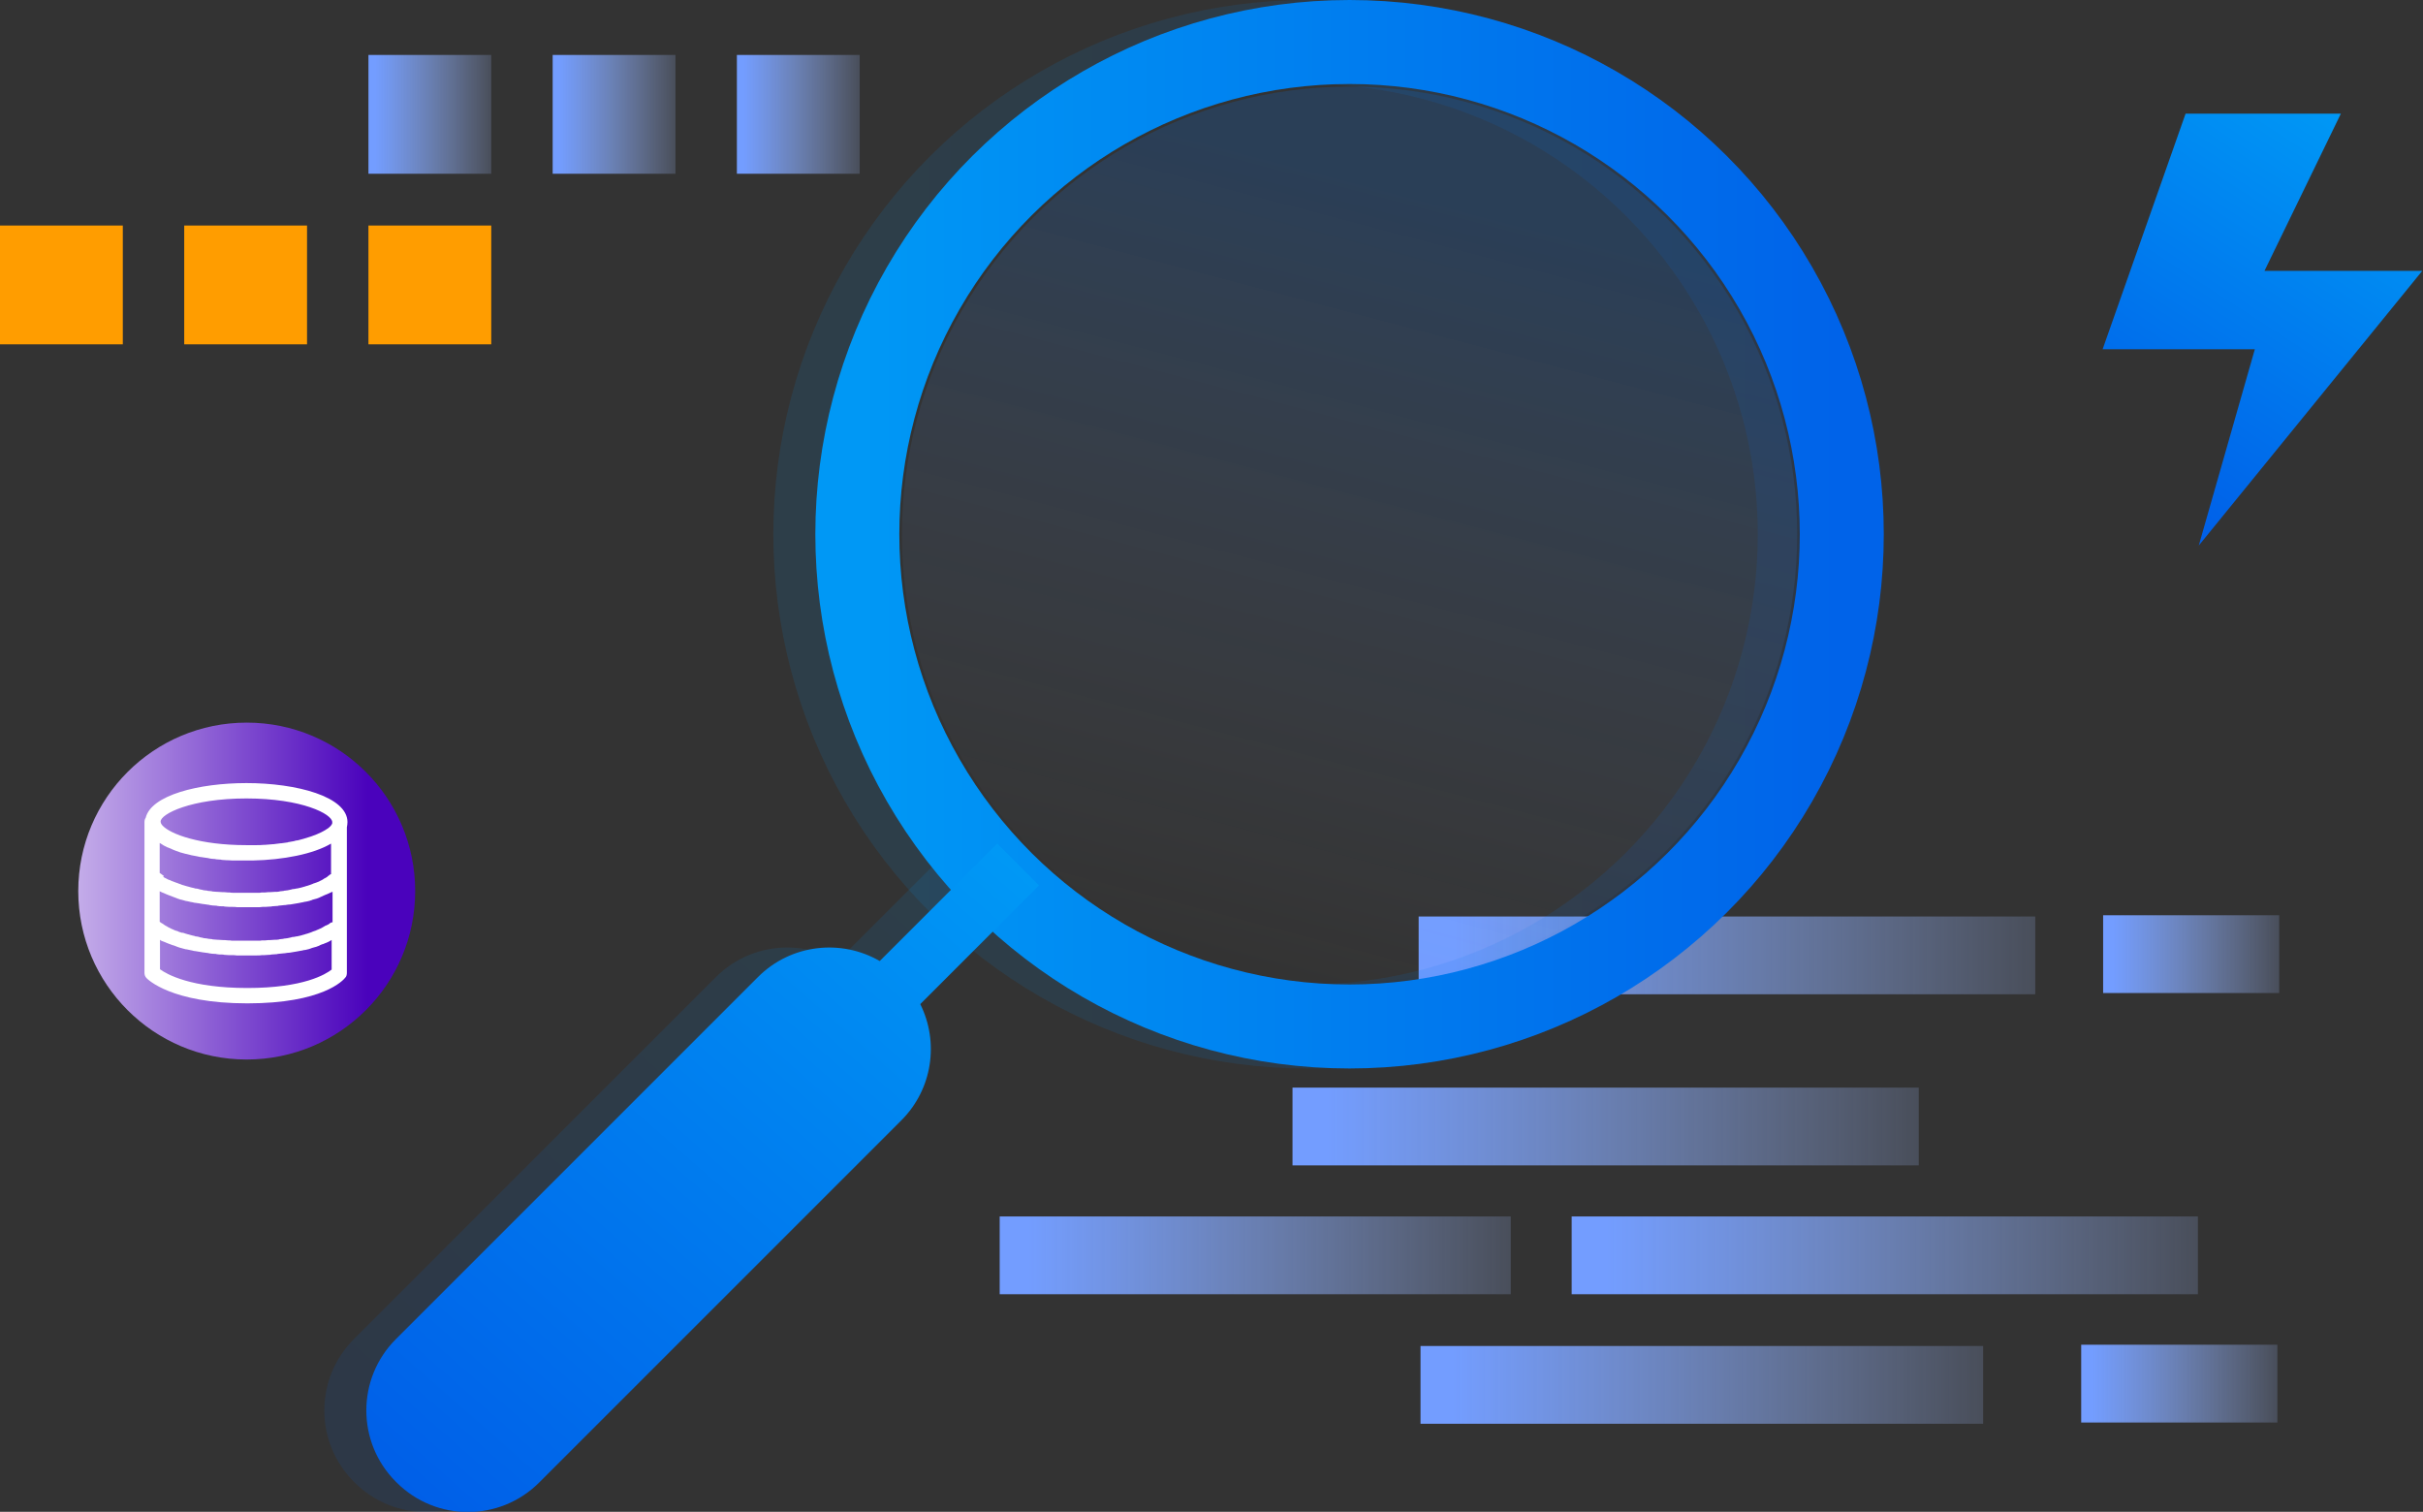 <?xml version="1.0" encoding="UTF-8"?>
<svg width="577px" height="360px" viewBox="0 0 577 360" version="1.1" xmlns="http://www.w3.org/2000/svg" xmlns:xlink="http://www.w3.org/1999/xlink">
    <rect x="0" y="0" width="577" height="360" fill="#333333" stroke="none"/>
    <title>编组 16</title>
    <defs>
        <linearGradient x1="-22.541%" y1="44.924%" x2="94.268%" y2="44.924%" id="linearGradient-1">
            <stop stop-color="#B0C8FF" stop-opacity="0" offset="0%"></stop>
            <stop stop-color="#739DFF" offset="100%"></stop>
        </linearGradient>
        <linearGradient x1="-22.541%" y1="44.924%" x2="94.268%" y2="44.924%" id="linearGradient-2">
            <stop stop-color="#B0C8FF" stop-opacity="0" offset="0%"></stop>
            <stop stop-color="#739DFF" offset="100%"></stop>
        </linearGradient>
        <linearGradient x1="-22.541%" y1="44.924%" x2="94.268%" y2="44.924%" id="linearGradient-3">
            <stop stop-color="#B0C8FF" stop-opacity="0" offset="0%"></stop>
            <stop stop-color="#739DFF" offset="100%"></stop>
        </linearGradient>
        <linearGradient x1="-22.541%" y1="44.924%" x2="94.268%" y2="44.924%" id="linearGradient-4">
            <stop stop-color="#B0C8FF" stop-opacity="0" offset="0%"></stop>
            <stop stop-color="#739DFF" offset="100%"></stop>
        </linearGradient>
        <linearGradient x1="-22.541%" y1="44.924%" x2="94.268%" y2="44.924%" id="linearGradient-5">
            <stop stop-color="#B0C8FF" stop-opacity="0" offset="0%"></stop>
            <stop stop-color="#739DFF" offset="100%"></stop>
        </linearGradient>
        <linearGradient x1="-22.541%" y1="44.924%" x2="94.268%" y2="44.924%" id="linearGradient-6">
            <stop stop-color="#B0C8FF" stop-opacity="0" offset="0%"></stop>
            <stop stop-color="#739DFF" offset="100%"></stop>
        </linearGradient>
        <linearGradient x1="-22.541%" y1="44.924%" x2="94.268%" y2="44.924%" id="linearGradient-7">
            <stop stop-color="#B0C8FF" stop-opacity="0" offset="0%"></stop>
            <stop stop-color="#739DFF" offset="100%"></stop>
        </linearGradient>
        <linearGradient x1="50%" y1="0%" x2="50%" y2="100%" id="linearGradient-8">
            <stop stop-color="#0063E9" offset="0%"></stop>
            <stop stop-color="#0098F5" offset="100%"></stop>
        </linearGradient>
        <linearGradient x1="93.994%" y1="0.626%" x2="8.69%" y2="96.924%" id="linearGradient-9">
            <stop stop-color="#0098F5" offset="0%"></stop>
            <stop stop-color="#005FE8" offset="100%"></stop>
        </linearGradient>
        <linearGradient x1="0%" y1="44.924%" x2="86.18%" y2="67.654%" id="linearGradient-10">
            <stop stop-color="#B0C8FF" stop-opacity="0" offset="0%"></stop>
            <stop stop-color="#0074FF" offset="100%"></stop>
        </linearGradient>
        <linearGradient x1="74.091%" y1="0%" x2="27.379%" y2="97.519%" id="linearGradient-11">
            <stop stop-color="#0098F5" offset="0%"></stop>
            <stop stop-color="#005FE8" offset="100%"></stop>
        </linearGradient>
        <linearGradient x1="86.019%" y1="50%" x2="-42.005%" y2="50%" id="linearGradient-12">
            <stop stop-color="#4A02BC" offset="0%"></stop>
            <stop stop-color="#FFFFFF" offset="100%"></stop>
        </linearGradient>
    </defs>
    <g id="网站-pc" stroke="none" stroke-width="1" fill="none" fill-rule="evenodd">
        <g id="gateway" transform="translate(-300, -3958)">
            <g id="编组-16" transform="translate(300, 3958)">
                <rect id="矩形备份-141" fill="url(#linearGradient-1)" transform="translate(405.261, 329.776) rotate(-180) translate(-405.261, -329.776) " x="338.272" y="320.515" width="133.977" height="18.521"></rect>
                <rect id="矩形备份-151" fill="url(#linearGradient-2)" transform="translate(411.248, 227.503) rotate(-180) translate(-411.248, -227.503) " x="337.831" y="218.243" width="146.834" height="18.521"></rect>
                <rect id="矩形备份-142" fill="url(#linearGradient-3)" transform="translate(448.836, 298.929) rotate(-180) translate(-448.836, -298.929) " x="374.269" y="289.668" width="149.134" height="18.521"></rect>
                <rect id="矩形备份-150" fill="url(#linearGradient-3)" transform="translate(382.358, 268.247) rotate(-180) translate(-382.358, -268.247) " x="307.791" y="258.986" width="149.134" height="18.521"></rect>
                <rect id="矩形备份-153" fill="url(#linearGradient-4)" transform="translate(298.914, 298.929) rotate(-180) translate(-298.914, -298.929) " x="238.062" y="289.668" width="121.705" height="18.521"></rect>
                <rect id="矩形备份-143" fill="url(#linearGradient-5)" transform="translate(190.099, 27.23) rotate(-180) translate(-190.099, -27.23) " x="175.476" y="13.085" width="29.246" height="28.291"></rect>
                <rect id="矩形备份-146" fill="#FF9D00" transform="translate(102.361, 67.85) rotate(-180) translate(-102.361, -67.85) " x="87.738" y="53.705" width="29.246" height="28.291"></rect>
                <rect id="矩形备份-144" fill="url(#linearGradient-5)" transform="translate(102.361, 27.23) rotate(-180) translate(-102.361, -27.23) " x="87.738" y="13.085" width="29.246" height="28.291"></rect>
                <rect id="矩形备份-147" fill="#FF9D00" transform="translate(14.623, 67.85) rotate(-180) translate(-14.623, -67.85) " x="0" y="53.705" width="29.246" height="28.291"></rect>
                <rect id="矩形备份-145" fill="url(#linearGradient-5)" transform="translate(146.23, 27.23) rotate(-180) translate(-146.23, -27.23) " x="131.607" y="13.085" width="29.246" height="28.291"></rect>
                <rect id="矩形备份-148" fill="#FF9D00" transform="translate(58.492, 67.85) rotate(-180) translate(-58.492, -67.85) " x="43.869" y="53.705" width="29.246" height="28.291"></rect>
                <rect id="矩形备份-149" fill="url(#linearGradient-6)" transform="translate(518.968, 329.476) rotate(-180) translate(-518.968, -329.476) " x="495.604" y="320.216" width="46.728" height="18.521"></rect>
                <rect id="矩形备份-152" fill="url(#linearGradient-7)" transform="translate(521.795, 227.204) rotate(-180) translate(-521.795, -227.204) " x="500.83" y="217.943" width="41.932" height="18.521"></rect>
                <circle id="椭圆形" stroke="url(#linearGradient-8)" stroke-width="20" opacity="0.113" transform="translate(311.377, 127.216) rotate(-270) translate(-311.377, -127.216) " cx="311.377" cy="127.216" r="117.216"></circle>
                <path d="M227.467,200.876 L237.422,210.832 L209.148,239.107 C213.629,248.091 212.125,259.301 204.635,266.791 L118.399,353.027 C109.026,362.399 93.83,362.399 84.458,353.027 L84.266,352.835 C74.893,343.462 74.893,328.266 84.266,318.894 L170.501,232.658 C178.36,224.8 190.312,223.53 199.493,228.849 L227.467,200.876 Z" id="形状结合" fill="url(#linearGradient-9)" opacity="0.113"></path>
                <circle id="椭圆形" stroke="url(#linearGradient-8)" stroke-width="20" transform="translate(321.377, 127.216) rotate(-270) translate(-321.377, -127.216) " cx="321.377" cy="127.216" r="117.216"></circle>
                <circle id="椭圆形" fill="url(#linearGradient-10)" opacity="0.178" transform="translate(321.377, 127.216) rotate(-90) translate(-321.377, -127.216) " cx="321.377" cy="127.216" r="106.6"></circle>
                <path d="M237.467,200.876 L247.422,210.832 L219.148,239.107 C223.629,248.091 222.125,259.301 214.635,266.791 L128.399,353.027 C119.026,362.399 103.83,362.399 94.458,353.027 L94.266,352.835 C84.893,343.462 84.893,328.266 94.266,318.894 L180.501,232.658 C188.36,224.8 200.312,223.53 209.493,228.849 L237.467,200.876 Z" id="形状结合" fill="url(#linearGradient-9)"></path>
                <g id="lighting" transform="translate(500.707, 27.061)" fill="url(#linearGradient-11)">
                    <polygon id="路径" points="38.539 37.447 56.737 0 19.758 0 0 56.101 36.247 56.101 22.894 102.851 22.894 102.851 76.11 37.447"></polygon>
                </g>
                <ellipse id="椭圆形备份-31" fill="url(#linearGradient-12)" cx="58.753" cy="212.187" rx="40.116" ry="40.112"></ellipse>
                <g id="数据库" transform="translate(33.189, 186.292)" fill="#FFFFFF" fill-rule="nonzero">
                    <rect id="矩形" opacity="0" x="0.187" y="0.182" width="53.483" height="53.483"></rect>
                    <path d="M49.555,9.473 C49.555,3.401 37.452,0.182 25.494,0.182 C14.188,0.182 2.81,3.035 1.505,8.449 C1.288,8.742 1.215,9.108 1.215,9.473 L1.215,45.394 C1.215,45.833 1.36,46.272 1.722,46.637 C1.94,46.857 7.52,52.636 25.711,52.636 C43.685,52.636 48.541,47.15 49.048,46.491 C49.338,46.199 49.41,45.76 49.41,45.321 L49.41,10.717 C49.483,10.278 49.555,9.912 49.555,9.473 Z M45.642,33.396 C45.569,33.396 45.569,33.469 45.497,33.469 C45.497,33.469 45.424,33.469 45.424,33.542 C45.352,33.615 45.279,33.615 45.207,33.689 L45.134,33.762 C45.062,33.762 45.062,33.835 44.989,33.835 C44.989,33.835 44.917,33.908 44.844,33.908 C44.772,33.908 44.772,33.981 44.699,33.981 C44.627,33.981 44.627,34.054 44.554,34.054 C44.482,34.054 44.41,34.127 44.337,34.127 C44.265,34.127 44.265,34.201 44.192,34.201 C44.12,34.274 44.047,34.274 43.975,34.347 C43.902,34.347 43.902,34.42 43.83,34.42 C43.685,34.493 43.612,34.566 43.467,34.64 C43.395,34.64 43.395,34.713 43.322,34.713 C43.25,34.786 43.105,34.786 43.033,34.859 C42.96,34.859 42.888,34.932 42.815,34.932 C42.743,35.005 42.598,35.005 42.525,35.079 C42.453,35.079 42.38,35.152 42.308,35.152 C42.235,35.225 42.09,35.225 42.018,35.298 C41.945,35.298 41.873,35.371 41.8,35.371 C41.656,35.444 41.511,35.444 41.366,35.517 C41.293,35.517 41.293,35.517 41.221,35.591 C41.003,35.664 40.858,35.737 40.641,35.81 C40.568,35.81 40.496,35.883 40.423,35.883 C40.278,35.956 40.134,35.956 39.989,36.03 C39.916,36.03 39.844,36.103 39.699,36.103 C39.554,36.176 39.409,36.176 39.264,36.249 C39.191,36.249 39.046,36.322 38.974,36.322 C38.829,36.395 38.684,36.395 38.467,36.469 C38.394,36.469 38.322,36.542 38.177,36.542 C37.959,36.615 37.742,36.615 37.524,36.688 L37.38,36.688 C37.09,36.761 36.8,36.834 36.51,36.834 C36.437,36.834 36.292,36.834 36.22,36.907 C36.003,36.981 35.785,36.981 35.568,37.054 C35.423,37.054 35.35,37.127 35.205,37.127 C34.988,37.127 34.77,37.2 34.626,37.2 C34.481,37.2 34.408,37.2 34.263,37.273 C34.046,37.273 33.828,37.346 33.611,37.346 C33.466,37.346 33.393,37.346 33.249,37.42 C32.959,37.493 32.596,37.493 32.306,37.493 L32.234,37.493 C31.872,37.493 31.509,37.566 31.147,37.566 L30.784,37.566 C30.495,37.566 30.205,37.639 29.987,37.639 L29.552,37.639 C29.262,37.639 29.045,37.639 28.755,37.712 L22.377,37.712 C22.088,37.712 21.798,37.712 21.58,37.639 L21.145,37.639 C20.856,37.639 20.566,37.566 20.276,37.566 L19.913,37.566 C19.551,37.566 19.116,37.493 18.754,37.493 L18.609,37.493 C18.319,37.493 17.957,37.42 17.667,37.42 C17.522,37.42 17.449,37.42 17.304,37.346 C17.087,37.346 16.797,37.273 16.58,37.273 C16.435,37.273 16.362,37.273 16.217,37.2 C16,37.2 15.782,37.127 15.565,37.127 C15.42,37.127 15.347,37.127 15.203,37.054 C14.985,36.981 14.695,36.981 14.478,36.907 C14.405,36.907 14.333,36.907 14.26,36.834 C13.97,36.761 13.681,36.688 13.391,36.688 C13.318,36.688 13.246,36.688 13.246,36.615 C13.028,36.542 12.811,36.542 12.593,36.469 C12.521,36.469 12.449,36.395 12.304,36.395 C12.159,36.322 11.941,36.322 11.796,36.249 C11.724,36.249 11.651,36.176 11.506,36.176 C11.361,36.103 11.144,36.103 10.999,36.03 C10.927,36.03 10.854,35.956 10.782,35.956 C10.564,35.883 10.419,35.81 10.202,35.81 L10.057,35.81 L9.405,35.591 C9.332,35.591 9.332,35.591 9.26,35.517 C9.115,35.444 8.97,35.371 8.825,35.371 C8.752,35.371 8.68,35.298 8.607,35.298 C8.462,35.225 8.318,35.225 8.245,35.152 C8.173,35.152 8.1,35.079 8.1,35.079 C7.955,35.005 7.883,35.005 7.738,34.932 C7.665,34.932 7.665,34.859 7.593,34.859 L7.158,34.64 L6.723,34.42 C6.723,34.42 6.651,34.42 6.651,34.347 C6.578,34.274 6.433,34.274 6.361,34.201 C6.288,34.201 6.288,34.127 6.216,34.127 C6.143,34.054 6.071,34.054 5.998,33.981 L5.926,33.908 C5.926,33.981 5.853,33.908 5.781,33.835 C5.781,33.835 5.708,33.835 5.708,33.762 C5.491,33.615 5.346,33.542 5.201,33.469 C5.201,33.469 5.129,33.469 5.129,33.396 C5.056,33.396 5.056,33.323 4.984,33.323 C4.984,33.323 4.911,33.323 4.911,33.25 C4.911,33.25 4.839,33.25 4.839,33.176 L4.839,25.934 C4.839,25.934 4.911,26.007 4.984,26.007 L5.419,26.226 C5.491,26.226 5.564,26.3 5.636,26.3 C5.781,26.373 5.998,26.446 6.143,26.519 C6.216,26.519 6.216,26.592 6.288,26.592 C6.506,26.665 6.796,26.812 7.013,26.885 C7.085,26.885 7.158,26.958 7.23,26.958 C7.448,27.031 7.593,27.104 7.81,27.177 C7.883,27.251 8.028,27.251 8.173,27.324 C8.39,27.397 8.535,27.47 8.752,27.543 C8.897,27.616 8.97,27.616 9.115,27.69 L9.767,27.909 C9.912,27.909 9.984,27.982 10.129,27.982 C10.492,28.055 10.782,28.202 11.144,28.275 L11.289,28.275 C11.579,28.348 11.941,28.421 12.231,28.494 C12.376,28.494 12.521,28.567 12.666,28.567 C12.956,28.641 13.173,28.714 13.463,28.714 C13.608,28.714 13.753,28.787 13.97,28.787 C14.26,28.86 14.55,28.86 14.84,28.933 C14.985,28.933 15.13,29.006 15.347,29.006 C15.71,29.08 16.072,29.08 16.362,29.153 C16.507,29.153 16.58,29.153 16.724,29.226 C17.232,29.299 17.667,29.372 18.174,29.372 C18.319,29.372 18.464,29.372 18.609,29.445 C18.971,29.519 19.406,29.519 19.768,29.519 C19.986,29.519 20.131,29.519 20.348,29.592 C20.711,29.592 21.073,29.665 21.435,29.665 L22.088,29.665 C22.45,29.665 22.885,29.665 23.32,29.738 L28.175,29.738 C28.538,29.738 28.973,29.738 29.335,29.665 L29.987,29.665 C30.35,29.665 30.712,29.592 31.074,29.592 C31.292,29.592 31.437,29.592 31.654,29.519 C32.016,29.519 32.379,29.445 32.741,29.445 C32.886,29.445 33.031,29.445 33.176,29.372 C33.683,29.299 34.118,29.299 34.626,29.226 L34.77,29.226 C35.205,29.153 35.568,29.08 36.003,29.08 C36.147,29.08 36.292,29.006 36.437,29.006 C36.727,28.933 37.017,28.933 37.307,28.86 C37.452,28.86 37.597,28.787 37.742,28.787 C38.032,28.714 38.249,28.714 38.467,28.641 C38.612,28.641 38.757,28.567 38.901,28.567 C39.191,28.494 39.409,28.421 39.626,28.421 C39.771,28.421 39.844,28.348 39.989,28.348 C40.351,28.275 40.641,28.202 41.003,28.055 C41.076,28.055 41.148,28.055 41.148,27.982 C41.438,27.909 41.656,27.836 41.945,27.763 C42.018,27.763 42.163,27.69 42.235,27.69 C42.453,27.616 42.598,27.543 42.815,27.47 C42.888,27.397 43.033,27.397 43.105,27.324 C43.25,27.251 43.467,27.177 43.612,27.104 C43.685,27.031 43.83,27.031 43.902,26.958 C44.047,26.885 44.265,26.812 44.41,26.739 C44.482,26.739 44.554,26.665 44.627,26.665 C44.844,26.592 45.062,26.446 45.279,26.373 C45.352,26.373 45.352,26.3 45.424,26.3 C45.569,26.226 45.787,26.153 45.931,26.08 L46.004,26.08 L46.004,33.323 C45.787,33.323 45.714,33.396 45.642,33.396 C45.714,33.396 45.642,33.396 45.642,33.396 L45.642,33.396 Z M45.787,21.691 C45.787,21.764 45.714,21.764 45.787,21.691 C45.714,21.764 45.714,21.764 45.642,21.764 L45.497,21.91 C45.424,21.983 45.352,21.983 45.279,22.056 C45.279,22.056 45.207,22.056 45.207,22.13 C45.134,22.203 45.062,22.203 44.989,22.276 L44.917,22.349 C44.844,22.349 44.772,22.422 44.772,22.495 C44.699,22.495 44.699,22.569 44.627,22.569 C44.554,22.642 44.482,22.642 44.41,22.715 C44.337,22.715 44.337,22.788 44.265,22.788 C44.192,22.861 44.12,22.861 43.975,22.934 C43.975,22.934 43.902,22.934 43.902,23.007 C43.757,23.081 43.685,23.154 43.54,23.227 C43.467,23.227 43.467,23.3 43.395,23.3 C43.322,23.373 43.177,23.373 43.105,23.446 C43.033,23.446 42.96,23.52 42.96,23.52 C42.888,23.593 42.743,23.593 42.67,23.666 C42.598,23.666 42.525,23.739 42.453,23.739 C42.38,23.812 42.235,23.812 42.09,23.885 C42.018,23.885 41.945,23.959 41.873,23.959 C41.728,24.032 41.583,24.032 41.438,24.105 C41.366,24.105 41.366,24.105 41.293,24.178 C41.076,24.251 40.931,24.324 40.713,24.397 C40.641,24.397 40.568,24.471 40.496,24.471 C40.351,24.544 40.206,24.544 40.061,24.617 C39.989,24.617 39.916,24.69 39.771,24.69 C39.626,24.763 39.481,24.763 39.336,24.836 C39.264,24.836 39.119,24.91 39.046,24.91 C38.901,24.983 38.757,24.983 38.539,25.056 C38.467,25.056 38.394,25.129 38.249,25.129 C38.032,25.202 37.814,25.202 37.597,25.275 L37.452,25.275 C37.162,25.349 36.872,25.422 36.582,25.422 C36.51,25.422 36.365,25.422 36.292,25.495 C36.075,25.568 35.858,25.568 35.64,25.641 C35.495,25.641 35.423,25.714 35.278,25.714 C35.06,25.714 34.843,25.787 34.698,25.787 C34.553,25.787 34.481,25.787 34.336,25.861 C34.118,25.861 33.901,25.934 33.683,25.934 C33.538,25.934 33.466,25.934 33.321,26.007 C33.031,26.08 32.669,26.08 32.306,26.08 L32.234,26.08 C31.872,26.08 31.509,26.153 31.074,26.153 L30.712,26.153 C30.422,26.153 30.205,26.226 29.915,26.226 L29.48,26.226 C29.19,26.226 28.973,26.226 28.683,26.3 L22.305,26.3 C22.015,26.3 21.725,26.3 21.508,26.226 L21.073,26.226 C20.783,26.226 20.493,26.153 20.203,26.153 L19.841,26.153 C19.478,26.153 19.044,26.08 18.681,26.08 L18.536,26.08 C18.246,26.08 17.884,26.007 17.594,26.007 C17.449,26.007 17.377,26.007 17.232,25.934 C17.014,25.934 16.797,25.861 16.507,25.861 C16.362,25.861 16.29,25.861 16.145,25.787 C15.927,25.787 15.71,25.714 15.492,25.714 C15.347,25.714 15.275,25.714 15.13,25.641 C14.913,25.568 14.695,25.568 14.405,25.495 C14.333,25.495 14.26,25.495 14.188,25.422 C13.898,25.349 13.608,25.275 13.318,25.275 C13.246,25.275 13.173,25.275 13.101,25.202 C12.883,25.129 12.666,25.129 12.449,25.056 C12.376,25.056 12.231,24.983 12.159,24.983 C12.014,24.91 11.796,24.91 11.651,24.836 C11.579,24.836 11.434,24.763 11.361,24.763 C11.216,24.69 10.999,24.69 10.854,24.617 C10.782,24.617 10.709,24.544 10.637,24.544 C10.419,24.471 10.274,24.471 10.129,24.397 C10.057,24.397 10.057,24.397 9.984,24.324 L9.332,24.105 C9.26,24.105 9.187,24.032 9.187,24.032 C9.042,23.959 8.897,23.959 8.752,23.885 C8.68,23.885 8.607,23.812 8.535,23.812 C8.39,23.739 8.318,23.739 8.173,23.666 C8.1,23.666 8.028,23.593 7.955,23.593 C7.81,23.52 7.738,23.52 7.593,23.446 C7.52,23.446 7.448,23.373 7.448,23.373 C7.303,23.3 7.158,23.227 7.085,23.227 L7.013,23.227 L6.578,23.007 C6.506,23.007 6.506,22.934 6.433,22.934 C6.361,22.861 6.288,22.861 6.143,22.788 C6.071,22.788 6.071,22.715 5.998,22.715 C5.926,22.642 5.853,22.642 5.781,22.569 C5.708,22.569 5.708,22.495 5.636,22.495 C5.926,22.349 5.853,22.276 5.781,22.276 L5.708,22.203 C5.636,22.13 5.564,22.13 5.491,22.056 C5.491,22.056 5.419,22.056 5.419,21.983 C5.346,21.91 5.274,21.91 5.201,21.837 L5.129,21.764 C5.056,21.764 5.056,21.691 4.984,21.691 L4.911,21.617 L4.839,21.617 L4.839,14.448 C4.911,14.448 4.911,14.521 4.984,14.521 C5.201,14.668 5.346,14.741 5.564,14.887 C5.636,14.96 5.708,14.96 5.781,15.033 L6.651,15.472 C6.723,15.472 6.796,15.545 6.868,15.545 C7.085,15.619 7.375,15.765 7.593,15.838 C7.665,15.911 7.81,15.911 7.883,15.984 C8.1,16.058 8.39,16.204 8.607,16.277 C8.68,16.277 8.752,16.35 8.825,16.35 C9.187,16.496 9.477,16.57 9.839,16.716 C9.912,16.716 10.057,16.789 10.129,16.789 C10.419,16.862 10.709,16.935 10.927,17.009 C11.072,17.009 11.144,17.082 11.289,17.082 L12.159,17.301 C12.231,17.301 12.304,17.374 12.449,17.374 C12.811,17.448 13.246,17.521 13.608,17.594 C13.753,17.594 13.826,17.667 13.97,17.667 C14.26,17.74 14.55,17.813 14.84,17.813 C14.985,17.813 15.13,17.886 15.275,17.886 C15.637,17.96 15.927,17.96 16.29,18.033 C16.362,18.033 16.507,18.033 16.58,18.106 C17.014,18.179 17.377,18.252 17.812,18.252 C17.957,18.252 18.101,18.252 18.246,18.325 C18.536,18.325 18.826,18.399 19.189,18.399 C19.334,18.399 19.478,18.399 19.623,18.472 C19.986,18.472 20.348,18.545 20.711,18.545 L20.928,18.545 C21.363,18.545 21.798,18.618 22.233,18.618 L26.943,18.618 C34.263,18.472 41.438,17.082 45.642,14.594 L45.642,21.691 L45.787,21.691 Z M25.494,3.84 C38.757,3.84 45.931,7.571 45.931,9.473 L45.931,9.766 C45.787,10.205 45.424,10.571 44.844,11.01 C44.772,11.01 44.772,11.083 44.699,11.083 C44.554,11.156 44.41,11.302 44.265,11.375 C43.177,12.034 41.511,12.765 39.409,13.351 C39.336,13.351 39.264,13.424 39.191,13.424 C38.829,13.497 38.467,13.643 38.104,13.716 C37.887,13.79 37.597,13.863 37.307,13.863 C37.162,13.936 36.945,13.936 36.8,14.009 C36.365,14.082 36.003,14.155 35.568,14.229 C35.495,14.229 35.423,14.229 35.35,14.302 C34.843,14.375 34.336,14.448 33.756,14.521 L33.611,14.521 L31.872,14.741 L31.727,14.741 C31.147,14.814 30.567,14.814 29.915,14.887 L29.697,14.887 C29.045,14.96 28.465,14.96 27.813,14.96 L25.566,14.96 L25.494,14.96 C14.333,14.96 7.448,12.326 5.564,10.351 C5.201,9.985 5.056,9.62 5.056,9.327 C5.056,7.571 12.231,3.84 25.494,3.84 L25.494,3.84 Z M45.787,44.589 C44.41,45.686 39.119,48.978 25.711,48.978 C12.231,48.978 6.506,45.686 4.911,44.516 L4.911,37.493 C4.911,37.493 4.984,37.493 4.984,37.566 C5.056,37.639 5.201,37.712 5.346,37.785 C5.419,37.785 5.491,37.859 5.564,37.859 C5.708,37.932 5.926,38.005 6.143,38.078 C6.216,38.078 6.216,38.151 6.288,38.151 C6.506,38.224 6.796,38.371 7.013,38.444 C7.085,38.444 7.158,38.517 7.23,38.517 C7.448,38.59 7.593,38.663 7.81,38.736 C7.883,38.81 8.028,38.81 8.1,38.81 C8.318,38.883 8.462,38.956 8.68,39.029 C8.825,39.102 8.897,39.102 9.042,39.175 L9.695,39.395 C9.767,39.395 9.912,39.468 9.984,39.468 C10.347,39.541 10.637,39.687 11.072,39.761 L11.216,39.761 C11.506,39.834 11.869,39.907 12.231,39.98 C12.376,39.98 12.521,40.053 12.593,40.053 C12.883,40.126 13.101,40.2 13.391,40.2 C13.536,40.2 13.681,40.273 13.826,40.273 C14.115,40.346 14.405,40.346 14.695,40.419 C14.84,40.419 14.985,40.492 15.13,40.492 C15.492,40.565 15.855,40.565 16.217,40.639 C16.362,40.639 16.435,40.639 16.58,40.712 C17.087,40.785 17.522,40.858 18.029,40.858 C18.174,40.858 18.319,40.858 18.464,40.931 C18.826,41.004 19.261,41.004 19.623,41.004 C19.841,41.004 19.986,41.004 20.203,41.077 C20.566,41.077 20.928,41.151 21.29,41.151 L21.943,41.151 C22.305,41.151 22.74,41.151 23.175,41.224 L28.03,41.224 C28.465,41.224 28.828,41.224 29.19,41.151 L29.77,41.151 C30.132,41.151 30.495,41.077 30.857,41.077 C31.074,41.077 31.219,41.077 31.437,41.004 C31.799,41.004 32.161,40.931 32.524,40.931 C32.669,40.931 32.814,40.931 32.959,40.858 C33.466,40.785 33.901,40.785 34.408,40.712 L34.553,40.712 C34.988,40.639 35.423,40.565 35.785,40.565 C35.93,40.565 36.075,40.492 36.22,40.492 C36.51,40.419 36.8,40.419 37.09,40.346 C37.235,40.346 37.38,40.273 37.524,40.273 C37.814,40.2 38.032,40.2 38.322,40.126 C38.467,40.126 38.612,40.053 38.757,40.053 C39.046,39.98 39.264,39.907 39.554,39.907 C39.626,39.907 39.771,39.834 39.844,39.834 C40.206,39.761 40.496,39.687 40.858,39.541 C40.931,39.541 40.931,39.541 41.003,39.468 C41.293,39.395 41.583,39.322 41.8,39.249 C41.873,39.249 42.018,39.175 42.09,39.175 C42.308,39.102 42.453,39.029 42.67,38.956 C42.743,38.956 42.888,38.883 42.96,38.81 C43.105,38.736 43.322,38.663 43.467,38.59 C43.54,38.59 43.612,38.517 43.757,38.517 C43.975,38.444 44.12,38.371 44.265,38.297 C44.337,38.297 44.41,38.224 44.482,38.224 C44.699,38.151 44.917,38.005 45.134,37.932 C45.134,37.932 45.207,37.932 45.207,37.859 C45.424,37.785 45.569,37.712 45.714,37.566 L45.787,37.566 L45.787,44.589 L45.787,44.589 Z" id="形状"></path>
                </g>
            </g>
        </g>
    </g>
</svg>